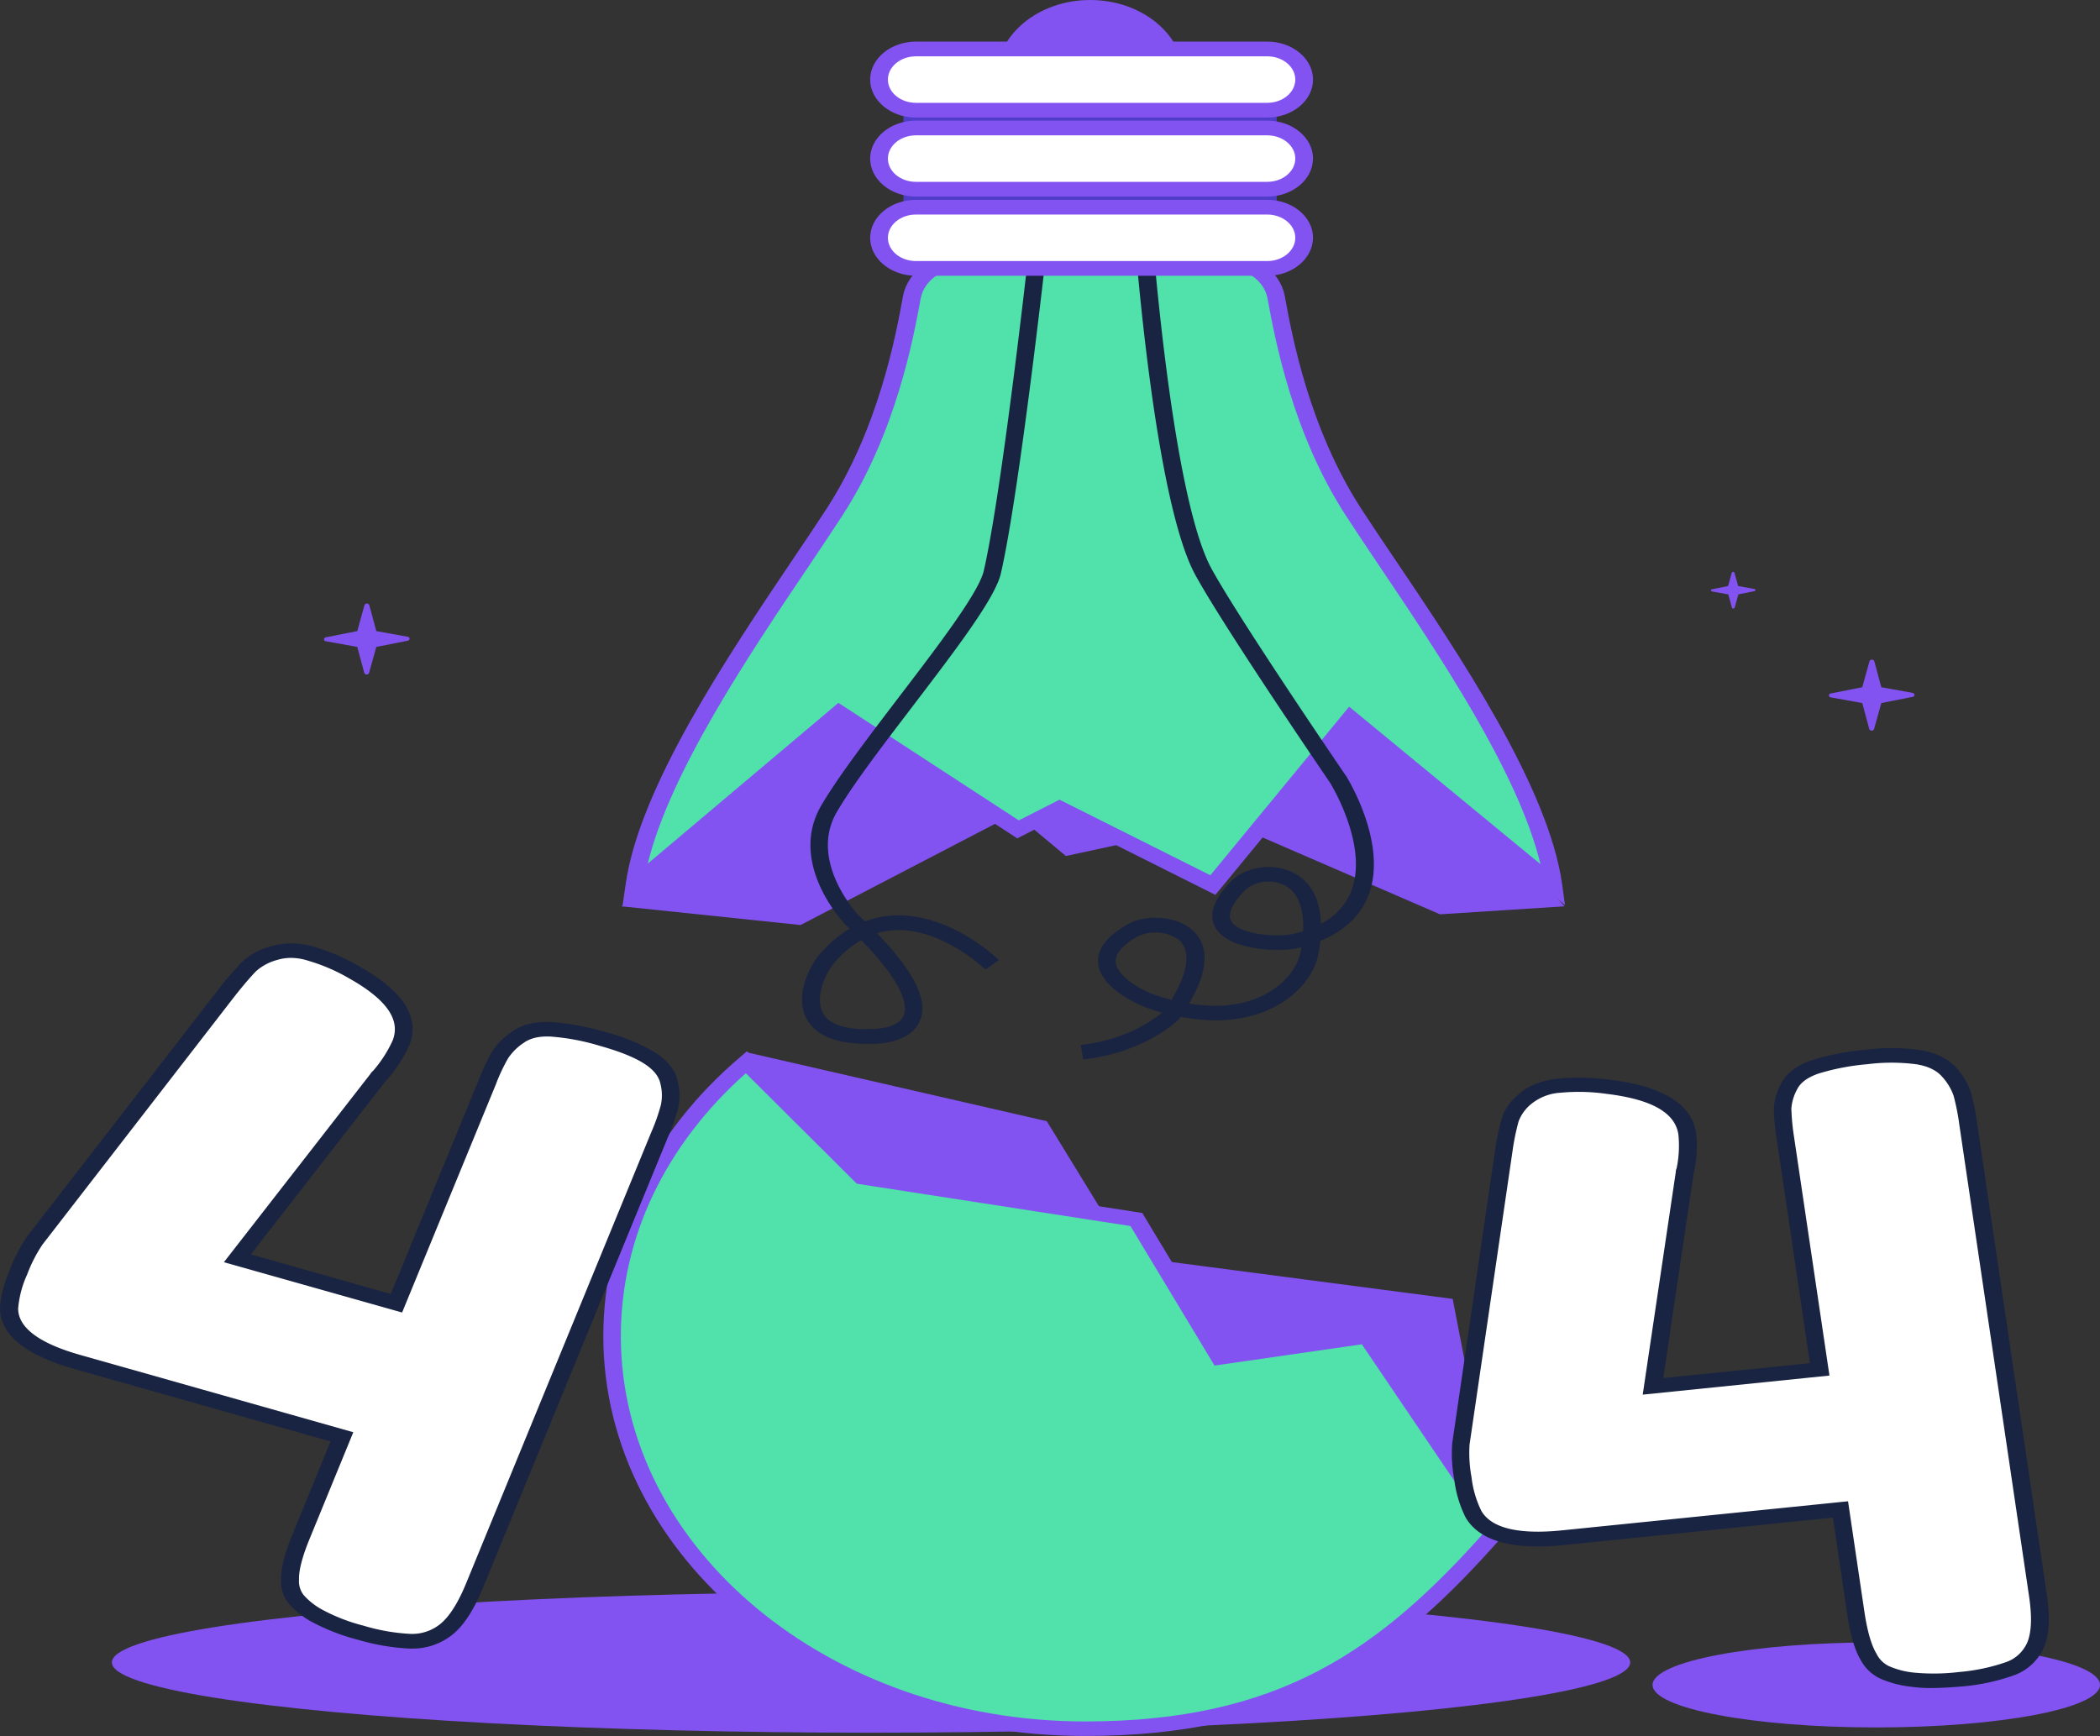 <svg xmlns="http://www.w3.org/2000/svg" width="584.698" height="483.421" viewBox="0 0 584.698 483.421"><rect x="0" y="0" width="584.698" height="483.421" fill="#333333" stroke="none"/><g transform="translate(-689.2 -1787)"><g transform="translate(689.2 1787)"><g transform="translate(31.146 443.354)"><g transform="translate(428.97 14.013)"><ellipse cx="62.291" cy="11.838" rx="62.291" ry="11.838" fill="#8353f2"/></g><ellipse cx="211.376" cy="19.578" rx="211.376" ry="19.578" fill="#8353f2"/></g><g transform="translate(90.207 159.252)"><g transform="translate(419.035 24.434)"><path d="M1547.983,2159.358l-8.716-1.568-1.95-7.234a.721.721,0,0,0-1.341,0l-2.011,7.234-8.716,1.72a.556.556,0,0,0,0,1.113l8.716,1.569,1.95,7.234a.721.721,0,0,0,1.341,0l2.011-7.234,8.716-1.72a.633.633,0,0,0,.548-.557A.776.776,0,0,0,1547.983,2159.358Z" transform="translate(-1524.7 -2150.1)" fill="#8353f2"/></g><g transform="translate(0 8.802)"><path d="M860.483,2128.458l-8.716-1.568-1.95-7.234a.721.721,0,0,0-1.341,0l-2.011,7.234-8.716,1.72a.557.557,0,0,0,0,1.113l8.716,1.568,1.95,7.234a.721.721,0,0,0,1.341,0l2.011-7.234,8.716-1.72a.557.557,0,0,0,0-1.113Z" transform="translate(-837.2 -2119.2)" fill="#8353f2"/></g><g transform="translate(386.183)"><path d="M1482.868,2106.555l-4.51-.809-1.036-3.744a.339.339,0,0,0-.366-.2.419.419,0,0,0-.366.2l-1.036,3.744-4.51.911a.283.283,0,0,0-.244.3c0,.152.122.253.3.3l4.51.809,1.036,3.743a.339.339,0,0,0,.366.2.419.419,0,0,0,.366-.2l1.036-3.743,4.51-.91a.283.283,0,0,0,.244-.3C1483.173,2106.707,1483.051,2106.606,1482.868,2106.555Z" transform="translate(-1470.8 -2101.8)" fill="#8353f2"/></g></g><g transform="translate(167.98 292.754)"><g transform="translate(32.669 0.253)"><path d="M1018.4,2388.358l7.131-22.158,83.685,19.223,23.1,37.688,89.9,11.787,12.434,64.3Z" transform="translate(-1018.4 -2366.2)" fill="#8353f2"/></g><g transform="translate(2.377 3.035)"><path d="M1215.245,2501.914c-31.146,35.462-59.61,55.394-114.831,55.394-72.775,0-131.714-48.919-131.714-109.321,0-29.7,14.262-56.557,37.363-76.287l32.06,31.972,76.554,11.837,23.161,38.4,40.959-5.919Z" transform="translate(-968.7 -2371.7)" fill="#50e2aa"/></g><path d="M1098.952,2556.367c-73.994,0-134.152-49.981-134.152-111.345,0-29.189,13.531-56.811,38.094-77.7l1.89-1.619L1038,2398.835l76.859,11.888,22.856,37.941,40.837-5.919,38.094,56.305-.914,1.062C1184.466,2535.777,1155.332,2556.367,1098.952,2556.367Zm-94.473-184.546c-22.43,19.932-34.8,45.833-34.8,73.2,0,59.138,57.964,107.3,129.276,107.3,53.7,0,81.857-19.577,111.905-53.522l-34.864-51.5-41.02,5.919-23.405-38.852-76.188-11.787Z" transform="translate(-964.8 -2365.7)" fill="#8353f2"/></g><g transform="translate(173.1)"><g transform="translate(0 186.67)"><path d="M1024.825,2157.467,973.2,2221.714l49.8,5.211,59.671-31.061,14.2,11.838,44.494-9.612,59.671,25.85,34.681-2.226L1176.1,2156Z" transform="translate(-973.2 -2156)" fill="#8353f2"/></g><g transform="translate(0.244 70.469)"><g transform="translate(3.23 2.074)"><path d="M1179.183,2000.566c-14.262-22.056-19.138-46.642-21.576-59.947-1.1-5.868-7.192-10.219-14.385-10.219h-72.714c-7.192,0-13.287,4.351-14.384,10.219-2.438,13.3-7.314,37.89-21.577,59.947-16.213,24.991-51.2,72.038-55.648,103.757l56.928-48.008,49.858,32.477,11.581-5.919,42.726,21.4,38.277-46.541,56.5,46.541C1230.382,2072.6,1195.4,2025.557,1179.183,2000.566Z" transform="translate(-978.9 -1930.4)" fill="#50e2aa"/></g><path d="M973.6,2108.013l.853-5.919c3.779-27.014,28.647-63.893,46.749-90.806,3.352-4.958,6.522-9.662,9.143-13.709,14.567-22.461,19.321-48.261,21.333-59.289,1.28-6.93,8.35-11.99,16.822-11.99h72.653c8.472,0,15.542,5.008,16.822,11.99,2.011,11.028,6.766,36.828,21.333,59.289h0c2.621,4.047,5.79,8.752,9.142,13.709,18.163,26.913,42.97,63.792,46.749,90.806l.792,5.767-59.427-48.919-37.911,46.085-43.4-21.752-11.764,6.02-49.431-32.275Zm121.657-29.493,41.995,21.045,38.643-46.946,53.271,43.86c-6.156-25.547-28.4-58.581-44.981-83.217-3.352-5.008-6.522-9.713-9.143-13.76h0c-14.994-23.068-19.809-49.374-21.881-60.6-.914-4.907-5.912-8.5-11.946-8.5h-72.653c-6.034,0-11.032,3.592-11.946,8.5-2.072,11.231-6.888,37.537-21.881,60.6-2.621,4.047-5.79,8.752-9.143,13.76-16.578,24.586-38.765,57.519-44.981,83.066l53.088-44.771,50.223,32.731Z" transform="translate(-973.6 -1926.3)" fill="#8353f2"/></g><g transform="translate(127.813 63.134)"><path d="M1183.57,2143.7l-.67-4.047c12.739-1.416,20.357-7.082,22.613-9-1.219-.354-2.438-.708-3.657-1.163-4.51-1.568-13.348-6.122-14.08-12.344-.488-4.047,2.316-7.791,8.35-11.18,4.328-2.428,12.434-2.529,17.249,1.214,3.9,3.035,6.7,9.055-.3,20.943,9.264,1.568,15.847-.05,19.992-1.973,6.888-3.187,10.179-8.347,10.971-12.141.122-.557.183-1.063.3-1.569a3.95,3.95,0,0,0-.731.2c-4.693,1.163-18.041.91-22.552-4.7-2.926-3.693-1.646-8.4,3.9-14.064,3.108-3.136,9.874-5.059,15.786-2.782,3.6,1.366,8.777,5.008,9.021,14.823a17.84,17.84,0,0,0,7.741-7.538c6.461-12.546-4.693-30.96-5.242-31.82-1.524-2.226-29.378-43.051-37.424-57.721-11.52-20.944-16.883-93.689-17.127-96.775l4.937-.253c.061.759,5.547,75.022,16.7,95.308,8.045,14.62,37,57.013,37.3,57.468l.061.051c.549.86,12.861,20.792,5.425,35.31-2.438,4.705-6.644,8.3-12.495,10.725a35.254,35.254,0,0,1-.671,4c-.975,4.755-5,11.18-13.409,15.025-5.181,2.378-13.348,4.35-24.807,2.125a4.4,4.4,0,0,0-.366.506l-.244.253C1209.657,2133.022,1200.759,2141.774,1183.57,2143.7Zm20.114-35.31a10.8,10.8,0,0,0-4.876,1.011c-4.388,2.479-6.461,4.958-6.156,7.386.488,3.744,6.766,7.538,11.093,9,1.524.506,2.987.961,4.388,1.315,4.815-7.942,5.546-14.013,1.828-16.9A10.438,10.438,0,0,0,1203.684,2108.386Zm31.511-14.215a9.52,9.52,0,0,0-6.461,2.276c-2.743,2.833-5.669,6.677-3.6,9.207,2.743,3.44,12.983,4.047,17.066,3.035.914-.2,1.768-.455,2.621-.708.3-6.88-1.768-11.585-6.1-13.2A10.555,10.555,0,0,0,1235.2,2094.171Z" transform="translate(-1182.9 -1911.8)" fill="#192442"/></g><g transform="translate(50.211 63.134)"><path d="M1073.512,2139.345c-7.984,0-13.409-2.074-16.152-6.121-4.266-6.374.122-15.278,2.926-18.566a34.549,34.549,0,0,1,8.533-7.386c-.427-.4-.792-.759-1.219-1.164l-.061-.1c-.671-.708-16.03-17.1-6.522-33.186,4.754-8.094,13.348-19.274,21.576-30.1,10.91-14.266,22.186-29.038,23.588-35.108,5.364-23.372,13.226-95.106,13.287-95.814l4.876.354c-.061.708-7.985,72.645-13.409,96.219-1.585,6.88-12.617,21.3-24.258,36.575-8.167,10.725-16.7,21.8-21.333,29.7-7.984,13.456,5.12,27.975,5.912,28.835.609.607,1.219,1.164,1.828,1.771a26.906,26.906,0,0,1,8.289-1.669c15.481-.607,28.464,11.888,29.012,12.445l-3.718,2.631c-.122-.1-11.946-11.483-25.051-10.977a19.684,19.684,0,0,0-5.181.86c10.727,11.079,14.567,19.224,11.764,24.839-1.768,3.592-6.217,5.717-12.495,5.969Zm-1.463-28.886a28.621,28.621,0,0,0-7.68,6.576c-2.316,2.732-5.547,9.916-2.682,14.216,1.95,2.934,6.644,4.3,13.9,3.946,2.438-.1,6.826-.708,8.167-3.49C1084.91,2129.329,1084.788,2123.461,1072.049,2110.459Z" transform="translate(-1055.58 -1911.8)" fill="#192442"/></g><g transform="translate(104.286)"><path d="M1196.6,1809.461v-.759c0-11.99-11.7-21.7-26.148-21.7h0c-14.445,0-26.148,9.713-26.148,21.7v.759Z" transform="translate(-1144.3 -1787)" fill="#8353f2"/></g><g transform="translate(78.443 16.745)"><rect width="103.921" height="52.915" fill="#4f3cc9"/></g><g transform="translate(69.179 55.647)"><g transform="translate(2.377 2.024)"><path d="M1209.027,1909.55h0c0,4.7-4.571,8.549-10.3,8.549H1100.9c-5.668,0-10.3-3.794-10.3-8.549h0c0-4.7,4.571-8.549,10.3-8.549h97.826C1204.456,1901.051,1209.027,1904.845,1209.027,1909.55Z" transform="translate(-1090.6 -1901)" fill="#fff"/></g><path d="M1197.264,1918.146h-97.826c-7.009,0-12.739-4.755-12.739-10.573s5.729-10.573,12.739-10.573h97.826c7.009,0,12.739,4.755,12.739,10.573C1209.942,1913.391,1204.274,1918.146,1197.264,1918.146Zm-97.826-17.048c-4.328,0-7.8,2.934-7.8,6.475,0,3.592,3.535,6.475,7.8,6.475h97.826c4.328,0,7.8-2.934,7.8-6.475h0c0-3.592-3.535-6.475-7.8-6.475Z" transform="translate(-1086.7 -1897)" fill="#8353f2"/></g><g transform="translate(69.179 33.59)"><g transform="translate(2.377 2.074)"><path d="M1209.027,1866.05h0c0,4.7-4.571,8.549-10.3,8.549H1100.9c-5.668,0-10.3-3.794-10.3-8.549h0c0-4.7,4.571-8.549,10.3-8.549h97.826C1204.456,1857.5,1209.027,1861.294,1209.027,1866.05Z" transform="translate(-1090.6 -1857.5)" fill="#fff"/></g><path d="M1197.264,1874.546h-97.826c-7.009,0-12.739-4.755-12.739-10.573s5.729-10.573,12.739-10.573h97.826c7.009,0,12.739,4.755,12.739,10.573C1209.942,1869.841,1204.274,1874.546,1197.264,1874.546Zm-97.826-17.048c-4.328,0-7.8,2.934-7.8,6.475,0,3.592,3.535,6.475,7.8,6.475h97.826c4.328,0,7.8-2.934,7.8-6.475,0-3.592-3.535-6.475-7.8-6.475Z" transform="translate(-1086.7 -1853.4)" fill="#8353f2"/></g><g transform="translate(69.179 11.585)"><g transform="translate(2.377 2.024)"><path d="M1209.027,1822.45h0c0,4.7-4.571,8.55-10.3,8.55H1100.9c-5.668,0-10.3-3.794-10.3-8.55h0c0-4.7,4.571-8.55,10.3-8.55h97.826C1204.456,1813.9,1209.027,1817.745,1209.027,1822.45Z" transform="translate(-1090.6 -1813.9)" fill="#fff"/></g><path d="M1197.264,1831.046h-97.826c-7.009,0-12.739-4.755-12.739-10.573s5.729-10.573,12.739-10.573h97.826c7.009,0,12.739,4.755,12.739,10.573S1204.274,1831.046,1197.264,1831.046ZM1099.439,1814c-4.328,0-7.8,2.934-7.8,6.475,0,3.592,3.535,6.475,7.8,6.475h97.826c4.328,0,7.8-2.934,7.8-6.475,0-3.592-3.535-6.475-7.8-6.475Z" transform="translate(-1086.7 -1809.9)" fill="#8353f2"/></g></g><g transform="translate(0 262.715)"><g transform="translate(2.499 2.036)"><path d="M834.949,2334.454a14.229,14.229,0,0,1,9.264-2.277,64.566,64.566,0,0,1,14.384,2.681c5.729,1.619,10.057,3.389,13.1,5.362s4.815,4.2,5.364,6.83a14.85,14.85,0,0,1,.122,6.728,67.941,67.941,0,0,1-2.8,7.993l-51.442,125.357c-2.377,5.868-5.059,9.966-7.924,12.242a15.093,15.093,0,0,1-10.118,3.289,57.666,57.666,0,0,1-13.714-2.378,52.188,52.188,0,0,1-12.007-4.654,21.214,21.214,0,0,1-5.973-4.7,8.1,8.1,0,0,1-1.707-5.515c-.061-2.883,1.036-6.931,3.169-12.192l11.276-27.52-73.628-20.842q-19.017-5.388-19.017-14.924c.061-2.681.975-6.02,2.621-10.067a42.856,42.856,0,0,1,4.51-8.8l53.576-69.154a86.53,86.53,0,0,1,6.1-7.083,16.888,16.888,0,0,1,7.009-3.794,18.112,18.112,0,0,1,10.362.152,53.266,53.266,0,0,1,11.824,5.109c11.52,6.424,15.847,13.051,13.1,19.831a39.092,39.092,0,0,1-5.79,8.954,1.9,1.9,0,0,0-.549.607l-39.13,50.335,44.311,12.545L826.538,2347a63.52,63.52,0,0,1,3.535-7.538A17.58,17.58,0,0,1,834.949,2334.454Z" transform="translate(-693.3 -2310.347)" fill="#fff"/></g><path d="M803.787,2502.695h-.549a61.066,61.066,0,0,1-14.445-2.479,57.054,57.054,0,0,1-12.678-4.907,22.931,22.931,0,0,1-6.583-5.261,9.722,9.722,0,0,1-2.072-6.627c-.061-3.136,1.036-7.335,3.291-12.8l10.484-25.6-71.312-20.185c-13.714-3.9-20.662-9.561-20.723-16.9.061-2.934.975-6.425,2.743-10.725a45.275,45.275,0,0,1,4.754-9.207l53.576-69.2a94.943,94.943,0,0,1,6.278-7.284,19,19,0,0,1,8.046-4.4,21.343,21.343,0,0,1,12.068.152,56.312,56.312,0,0,1,12.434,5.363c12.495,6.981,17.188,14.417,14.019,22.157a39.13,39.13,0,0,1-6.1,9.41l-.122.152-.183.152-.061.05h0l-37.606,48.362L798,2403.947l24.5-59.643a63.872,63.872,0,0,1,3.657-7.79,19.277,19.277,0,0,1,5.486-5.515c2.8-2.074,6.522-2.984,11.032-2.782A69.838,69.838,0,0,1,857.728,2331a53.123,53.123,0,0,1,13.836,5.666c3.535,2.276,5.668,4.958,6.339,8.043a16.433,16.433,0,0,1,.122,7.487,63.2,63.2,0,0,1-2.926,8.246L823.657,2485.8c-2.56,6.222-5.364,10.522-8.533,13.052A17.78,17.78,0,0,1,803.787,2502.695ZM770.2,2310.358a12.942,12.942,0,0,0-3.779.557,14.408,14.408,0,0,0-5.973,3.187c-1.463,1.518-3.474,3.845-5.912,6.931l-53.515,69.154a40.1,40.1,0,0,0-4.267,8.347,28.407,28.407,0,0,0-2.5,9.46c0,5.312,5.851,9.713,17.371,12.951l75.944,21.5-12.068,29.442c-2.072,5.009-3.108,8.9-3.048,11.484v.1a6.329,6.329,0,0,0,1.28,4.3,19.1,19.1,0,0,0,5.3,4.148,50.378,50.378,0,0,0,11.4,4.4,54.682,54.682,0,0,0,12.982,2.276,12.419,12.419,0,0,0,8.35-2.731c2.56-2.074,5-5.919,7.253-11.433l51.442-125.358a55.374,55.374,0,0,0,2.743-7.739,13.051,13.051,0,0,0-.122-5.919c-.427-2.074-1.89-3.9-4.449-5.565-2.8-1.821-7.009-3.49-12.434-5.008a63.364,63.364,0,0,0-13.714-2.58c-3.23-.152-5.668.455-7.5,1.771h0a15.523,15.523,0,0,0-4.328,4.3,51.35,51.35,0,0,0-3.413,7.284l-26.087,63.489-49.614-14.013,40.776-52.409a3.533,3.533,0,0,1,.792-.911,35.37,35.37,0,0,0,5.364-8.3c2.377-5.818-1.585-11.535-12.129-17.453a50.6,50.6,0,0,0-11.276-4.856A15.756,15.756,0,0,0,770.2,2310.358Z" transform="translate(-689.2 -2306.323)" fill="#192442"/><g transform="translate(404.203 29.17)"><g transform="translate(2.537 1.936)"><path d="M1448,2376.457c1.219-2.378,3.6-4.148,7.131-5.413a63.969,63.969,0,0,1,14.323-2.782,55.615,55.615,0,0,1,14.628.051c3.779.658,6.583,2.074,8.411,4.2a18.545,18.545,0,0,1,3.657,5.969,66.455,66.455,0,0,1,1.646,8.246l19.443,131.479c.914,6.172.67,10.775-.67,13.861a12.451,12.451,0,0,1-7.375,6.627,56.026,56.026,0,0,1-13.592,2.833,58.92,58.92,0,0,1-13.287.152,25.865,25.865,0,0,1-7.8-2.074,9.647,9.647,0,0,1-4.388-4.351c-1.524-2.58-2.682-6.576-3.535-12.141l-4.267-28.835-77.224,7.841c-13.287,1.366-21.637-.809-24.99-6.576a29.792,29.792,0,0,1-2.926-10.016,40.8,40.8,0,0,1-.549-9.561l11.946-81.6a87.791,87.791,0,0,1,1.768-8.6c.549-1.973,2.011-3.946,4.327-5.969a16.906,16.906,0,0,1,9.447-3.592,60.049,60.049,0,0,1,13.348.3c13.714,1.619,21.15,6.02,22.186,13.1a33.687,33.687,0,0,1-.549,10.117,2.743,2.743,0,0,0-.183.759l-8.838,59.441,46.444-4.755-9.569-64.551a48.7,48.7,0,0,1-.731-8.094A13.09,13.09,0,0,1,1448,2376.457Z" transform="translate(-1356.528 -2367.813)" fill="#fff"/></g><path d="M1485.807,2542.164a36.764,36.764,0,0,1-5.547-.354,29.5,29.5,0,0,1-8.716-2.327,12,12,0,0,1-5.364-5.21c-1.646-2.783-2.865-6.981-3.718-12.749l-3.962-26.812-74.786,7.639c-14.384,1.467-23.649-1.113-27.489-7.689a32.241,32.241,0,0,1-3.169-10.674,38.321,38.321,0,0,1-.549-10.016l11.946-81.649a71.177,71.177,0,0,1,1.828-8.8,14.728,14.728,0,0,1,4.937-6.88c2.682-2.327,6.4-3.743,10.91-4.2a66.109,66.109,0,0,1,14.019.3c14.872,1.771,23.039,6.779,24.258,14.873a33.415,33.415,0,0,1-.549,10.674l-.061.2-.061.2v.05h0l-8.472,57.114,40.837-4.148-9.265-62.527a61.677,61.677,0,0,1-.792-8.347,16.227,16.227,0,0,1,2.011-6.931h0c1.463-2.884,4.266-5.059,8.472-6.526a70.007,70.007,0,0,1,14.994-2.934,57.054,57.054,0,0,1,15.421.1c4.388.759,7.68,2.428,9.935,4.958a18.979,18.979,0,0,1,4.023,6.678,60.039,60.039,0,0,1,1.707,8.5l19.443,131.479c.975,6.526.671,11.383-.853,14.823a14.434,14.434,0,0,1-8.716,7.791,57.331,57.331,0,0,1-14.323,2.985C1491.049,2542.012,1488.245,2542.164,1485.807,2542.164Zm-23.1-52,4.571,30.859c.792,5.261,1.89,9.106,3.291,11.484l.061.1a7.483,7.483,0,0,0,3.413,3.44,22.782,22.782,0,0,0,6.948,1.821,58.594,58.594,0,0,0,12.556-.152,53.6,53.6,0,0,0,12.922-2.681,10.078,10.078,0,0,0,6.1-5.464c1.219-2.783,1.4-7.133.549-12.9l-19.443-131.479a62.7,62.7,0,0,0-1.585-7.993,15.484,15.484,0,0,0-3.23-5.312c-1.524-1.72-3.779-2.833-6.948-3.389a53.453,53.453,0,0,0-13.775-.051,65.411,65.411,0,0,0-13.714,2.631c-2.987,1.062-4.876,2.428-5.851,4.3h0a13.29,13.29,0,0,0-1.646,5.413,62.744,62.744,0,0,0,.731,7.791l9.874,66.574-51.991,5.312,9.2-61.92a2.6,2.6,0,0,1,.244-1.113,30.8,30.8,0,0,0,.488-9.409c-.914-6.121-7.5-9.814-20.114-11.332a54.249,54.249,0,0,0-12.678-.3,14.127,14.127,0,0,0-7.984,2.985,11.486,11.486,0,0,0-3.718,5.008,65.908,65.908,0,0,0-1.707,8.4l-11.946,81.6a36.952,36.952,0,0,0,.549,9.055,28.645,28.645,0,0,0,2.743,9.409c2.8,4.806,10.362,6.627,22.43,5.413Zm-43.031-91.413Z" transform="translate(-1352.366 -2363.985)" fill="#192442"/></g></g></g></g></svg>